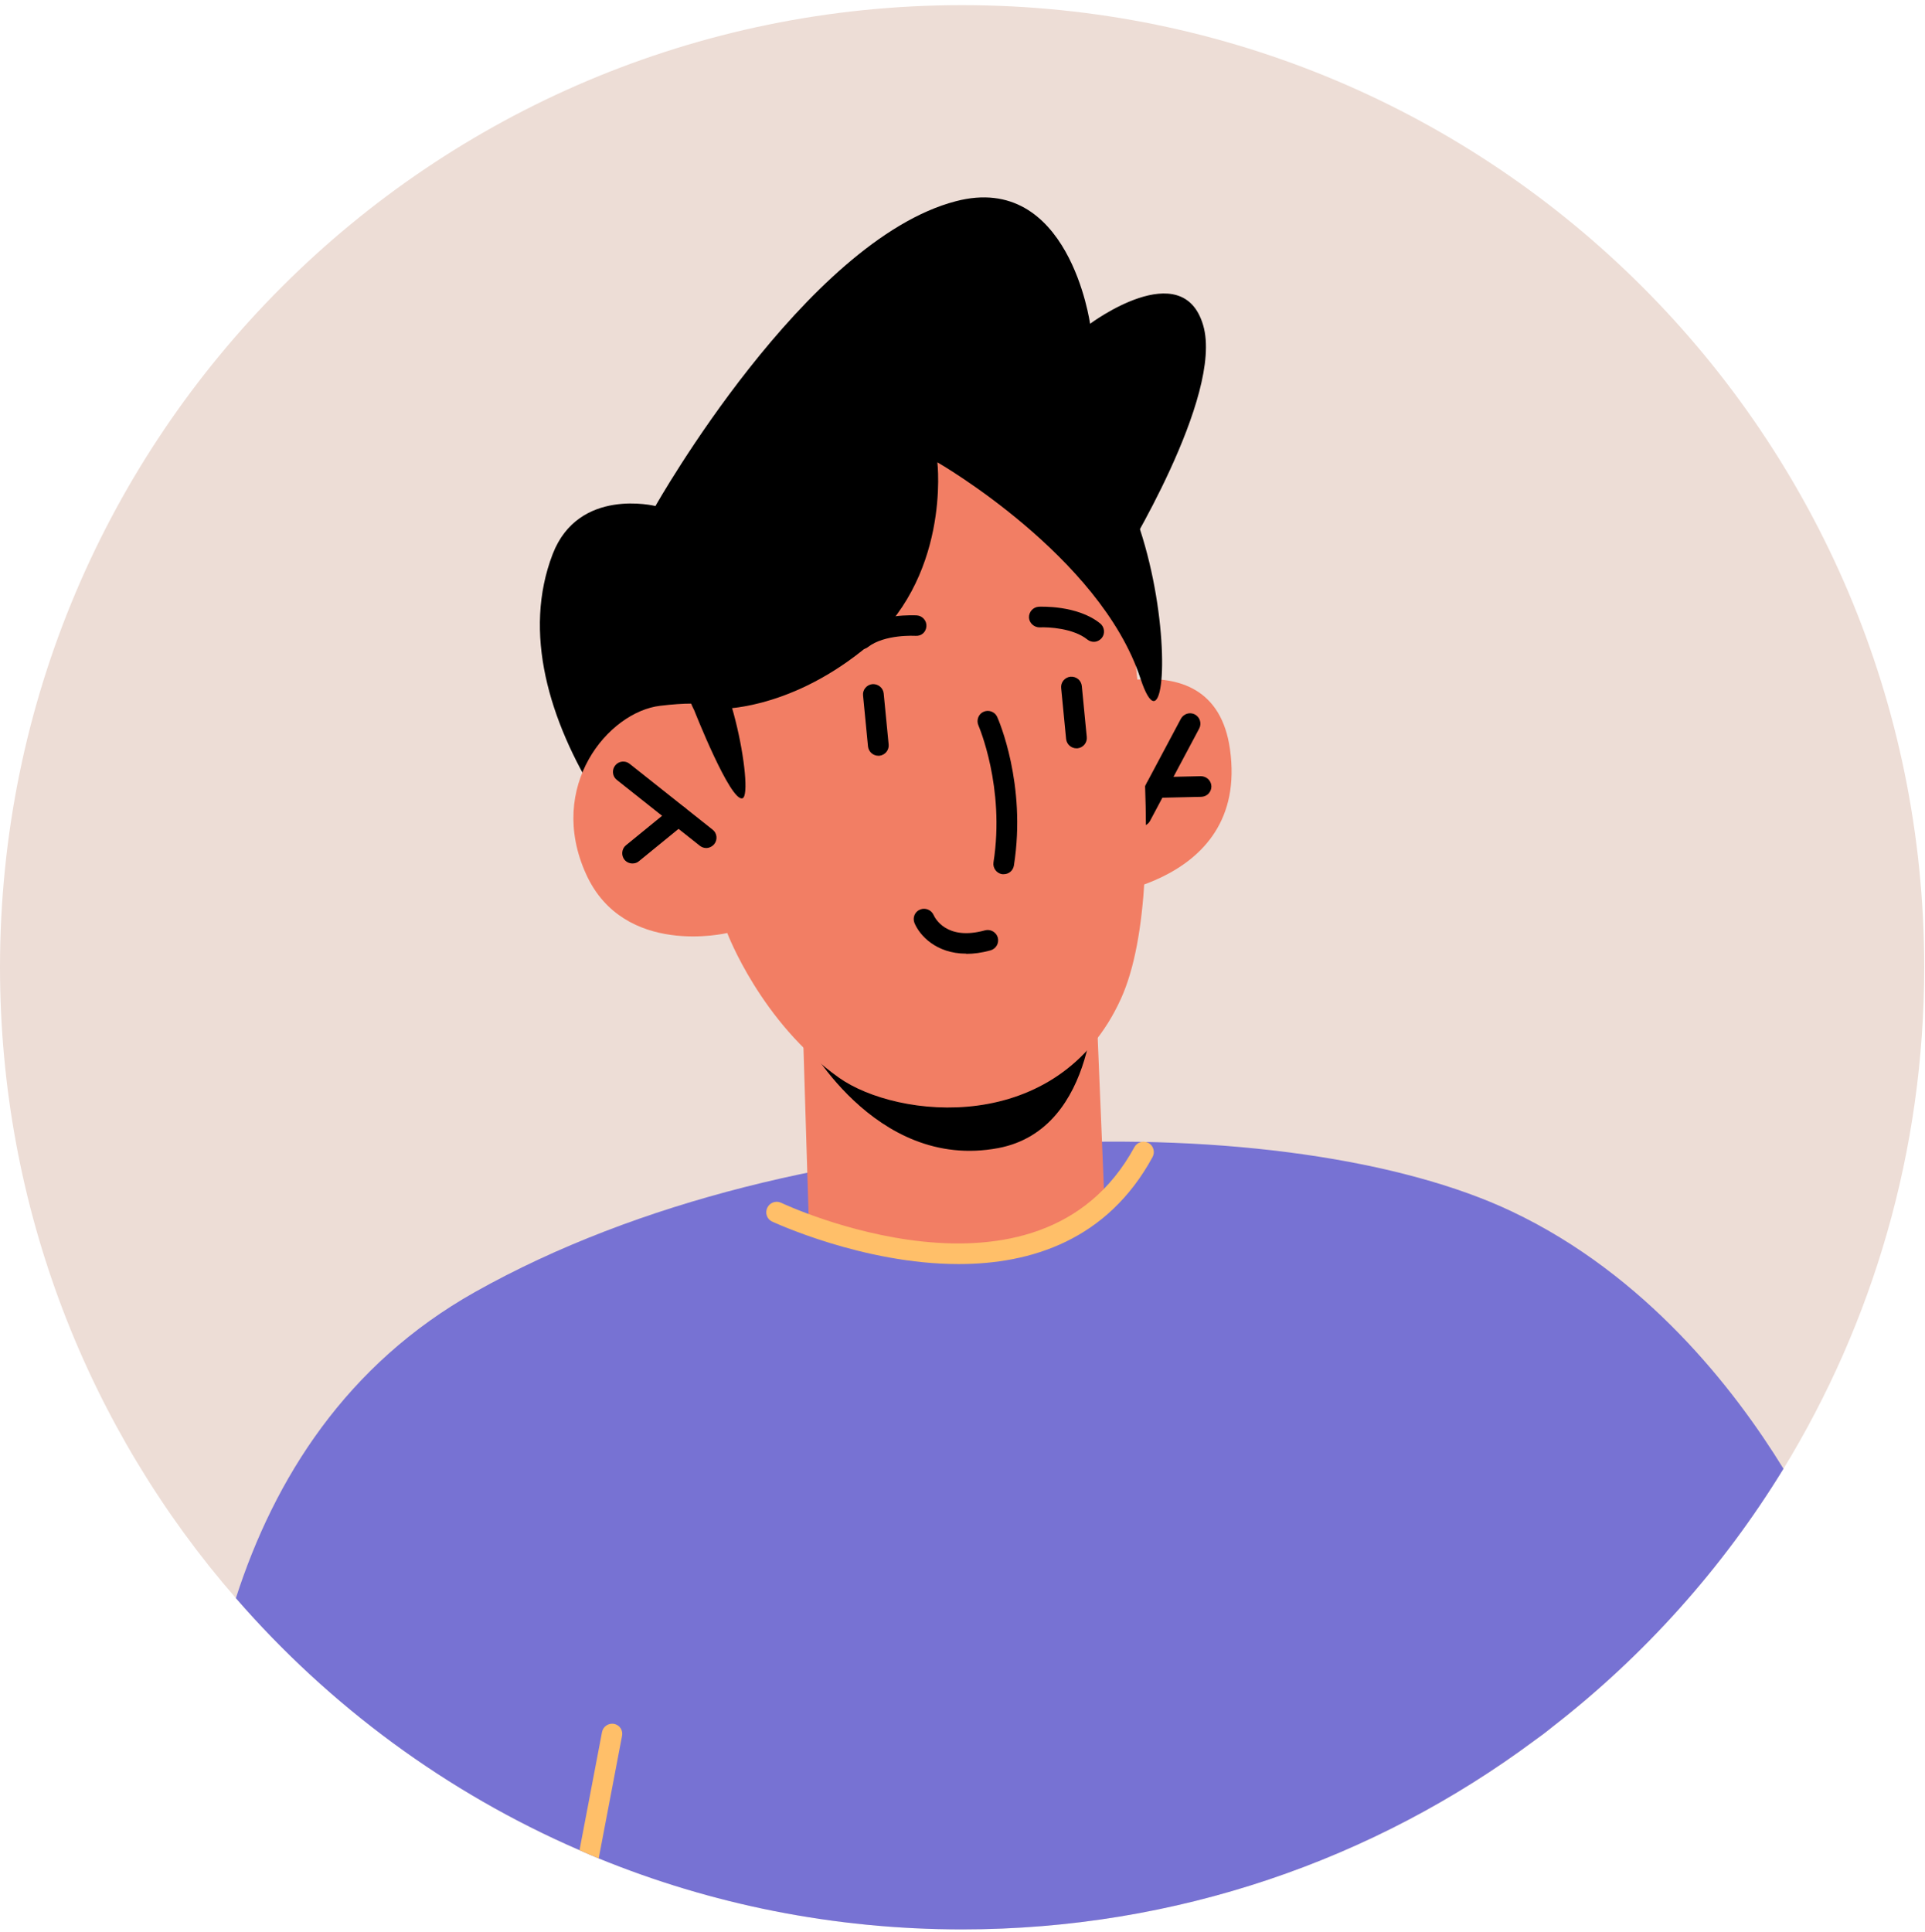 <svg width="271" height="272" viewBox="0 0 271 272" fill="none" xmlns="http://www.w3.org/2000/svg">
<path d="M270.891 136.168C270.891 162.026 263.628 186.198 251.077 206.767C227.282 245.669 184.4 271.614 135.446 271.614C94.626 271.614 58.019 253.543 33.208 224.984C12.522 201.218 0 170.131 0 136.168C0 61.357 60.634 0.723 135.446 0.723C210.257 0.723 270.891 61.357 270.891 136.168Z" fill="#EDDDD6"/>
<path d="M148.926 98.691C148.926 98.691 170.774 88.348 173.157 105.49C175.946 125.333 152.122 126.437 152.122 126.437L148.926 98.691Z" fill="#F27E64"/>
<path d="M160.606 116.323C160.373 116.323 160.141 116.265 159.937 116.149C159.24 115.771 158.95 114.899 159.327 114.173L166.242 101.186C166.62 100.489 167.491 100.199 168.218 100.576C168.915 100.954 169.205 101.825 168.828 102.552L161.913 115.539C161.652 116.032 161.158 116.323 160.635 116.323H160.606Z" fill="black"/>
<path d="M162.755 112.318C161.971 112.318 161.332 111.679 161.302 110.895C161.302 110.081 161.913 109.442 162.726 109.413L169.06 109.268C169.844 109.268 170.512 109.878 170.541 110.691C170.541 111.505 169.931 112.144 169.118 112.173L162.784 112.318H162.755Z" fill="black"/>
<path d="M251.076 206.763C242.506 220.767 231.466 233.085 218.566 243.08C217.724 243.777 216.881 244.416 216.009 245.026C193.493 261.761 165.631 271.61 135.445 271.61C117.345 271.61 100.058 268.065 84.283 261.615C83.382 261.238 82.481 260.86 81.581 260.453C62.87 252.347 46.368 240.145 33.207 224.979C38.64 208.1 48.78 192.062 66.851 181.894C112.987 155.949 182.075 155.949 212.813 170.534C231.698 179.482 244.162 195.52 251.076 206.763Z" fill="#7772D3"/>
<path d="M157.875 78.992C157.875 78.992 172.314 55.721 169.38 45.785C166.475 35.848 153.459 45.581 153.459 45.581C153.459 45.581 150.495 24.169 134.574 28.324C113.365 33.844 92.273 71.235 92.273 71.235C92.273 71.235 81.465 68.533 77.805 78.004C73.563 89.045 77.282 101.392 84.109 112.403C90.936 123.414 109.385 114.321 109.385 114.321L157.875 78.963V78.992Z" fill="black"/>
<path d="M113.075 146.365L113.86 171.874C113.86 171.874 123.302 176.813 134.865 176.552C150.467 176.203 155.493 169.346 155.493 169.346L154.127 136.284L113.104 146.395L113.075 146.365Z" fill="#F27E64"/>
<path d="M113.075 145.786C113.075 145.786 122.953 164.932 140.53 161.62C154.708 158.947 154.127 138.843 154.127 138.843L113.046 145.786H113.075Z" fill="black"/>
<path d="M157.874 78.987C157.874 78.987 165.69 123.322 157.787 140.638C148.926 160.075 126.236 157.489 118.101 151.707C107.119 143.921 102.383 131.341 102.383 131.341C102.383 131.341 87.856 134.827 82.511 123.061C76.903 110.713 85.619 100.225 92.941 99.354C100.233 98.482 101.163 99.76 101.163 99.76L98.49 86.454C98.49 86.454 141.111 35.233 157.904 78.958L157.874 78.987Z" fill="#F27E64"/>
<path d="M101.135 99.797C101.135 99.797 110.636 100.145 121.356 91.604C133.936 81.609 131.961 65.078 131.961 65.078C131.961 65.078 154.855 78.21 160.549 95.497C166.243 112.784 166.156 54.096 140.822 56.217C115.488 58.338 81.699 74.869 101.135 99.768V99.797Z" fill="black"/>
<path d="M99.42 119.38C99.1 119.38 98.781 119.264 98.519 119.06L86.84 109.792C86.201 109.299 86.114 108.369 86.607 107.759C87.101 107.12 88.031 107.032 88.641 107.526L100.321 116.794C100.96 117.288 101.047 118.218 100.553 118.828C100.262 119.177 99.827 119.38 99.42 119.38Z" fill="black"/>
<path d="M89.049 121.553C88.613 121.553 88.207 121.378 87.916 121.03C87.422 120.42 87.509 119.49 88.119 118.996L94.598 113.708C95.208 113.214 96.138 113.302 96.632 113.912C97.126 114.522 97.039 115.451 96.428 115.945L89.95 121.233C89.688 121.465 89.369 121.553 89.02 121.553H89.049Z" fill="black"/>
<path d="M123.65 106.391C122.923 106.391 122.284 105.839 122.197 105.083L121.5 97.907C121.412 97.123 121.993 96.397 122.807 96.309C123.591 96.251 124.318 96.803 124.405 97.617L125.102 104.793C125.189 105.577 124.608 106.304 123.795 106.391C123.737 106.391 123.708 106.391 123.65 106.391Z" fill="black"/>
<path d="M151.54 105.345C150.814 105.345 150.175 104.793 150.087 104.038L149.39 96.862C149.303 96.077 149.884 95.351 150.698 95.264C151.511 95.206 152.208 95.757 152.296 96.571L152.993 103.747C153.08 104.532 152.499 105.258 151.685 105.345C151.627 105.345 151.598 105.345 151.54 105.345Z" fill="black"/>
<path d="M141.314 123.063C141.314 123.063 141.169 123.063 141.082 123.063C140.298 122.947 139.746 122.192 139.862 121.407C141.518 110.832 137.77 102.203 137.741 102.116C137.421 101.39 137.741 100.518 138.467 100.199C139.194 99.879 140.065 100.199 140.385 100.925C140.559 101.303 144.539 110.396 142.738 121.843C142.622 122.569 142.012 123.063 141.314 123.063Z" fill="black"/>
<path d="M153.981 90.351C153.661 90.351 153.341 90.235 153.08 90.032C151.104 88.434 147.589 88.26 146.398 88.318C145.613 88.347 144.916 87.737 144.858 86.952C144.829 86.139 145.439 85.471 146.223 85.412C146.427 85.412 151.656 85.151 154.881 87.766C155.491 88.26 155.608 89.189 155.114 89.799C154.823 90.148 154.416 90.351 153.981 90.351Z" fill="black"/>
<path d="M121.267 91.426C120.831 91.426 120.395 91.223 120.105 90.874C119.611 90.235 119.727 89.334 120.366 88.84C123.649 86.284 128.85 86.632 129.082 86.632C129.867 86.69 130.477 87.388 130.419 88.172C130.36 88.986 129.721 89.567 128.879 89.509C128.821 89.509 124.55 89.247 122.167 91.106C121.906 91.31 121.586 91.397 121.267 91.397V91.426Z" fill="black"/>
<path d="M97.735 99.998C97.735 99.998 102.848 112.985 104.533 112.375C106.218 111.764 102.529 91.137 97.561 90.498C92.564 89.859 97.735 99.998 97.735 99.998Z" fill="black"/>
<path d="M134.952 177.948C121.471 177.948 108.92 172.051 108.688 171.963C107.962 171.615 107.671 170.743 108.02 170.017C108.368 169.291 109.24 168.971 109.966 169.32C110.315 169.494 146.196 186.316 159.705 161.475C160.083 160.778 160.984 160.517 161.681 160.894C162.378 161.272 162.64 162.173 162.262 162.87C155.899 174.578 145.15 177.948 134.981 177.948H134.952Z" fill="#FFBF69"/>
<path d="M136.026 134.25C131.755 134.25 129.431 131.635 128.733 129.921C128.443 129.166 128.792 128.323 129.547 128.033C130.273 127.742 131.116 128.091 131.435 128.817C131.61 129.195 133.208 132.478 138.67 130.967C139.425 130.764 140.238 131.199 140.471 131.984C140.674 132.768 140.238 133.553 139.454 133.785C138.205 134.134 137.043 134.279 136.026 134.279V134.25Z" fill="black"/>
<path d="M87.567 244.393L84.284 261.622C83.383 261.244 82.482 260.866 81.582 260.46L84.749 243.841C84.894 243.057 85.649 242.534 86.463 242.679C87.247 242.853 87.741 243.58 87.567 244.393Z" fill="#FFBF69"/>
</svg>

